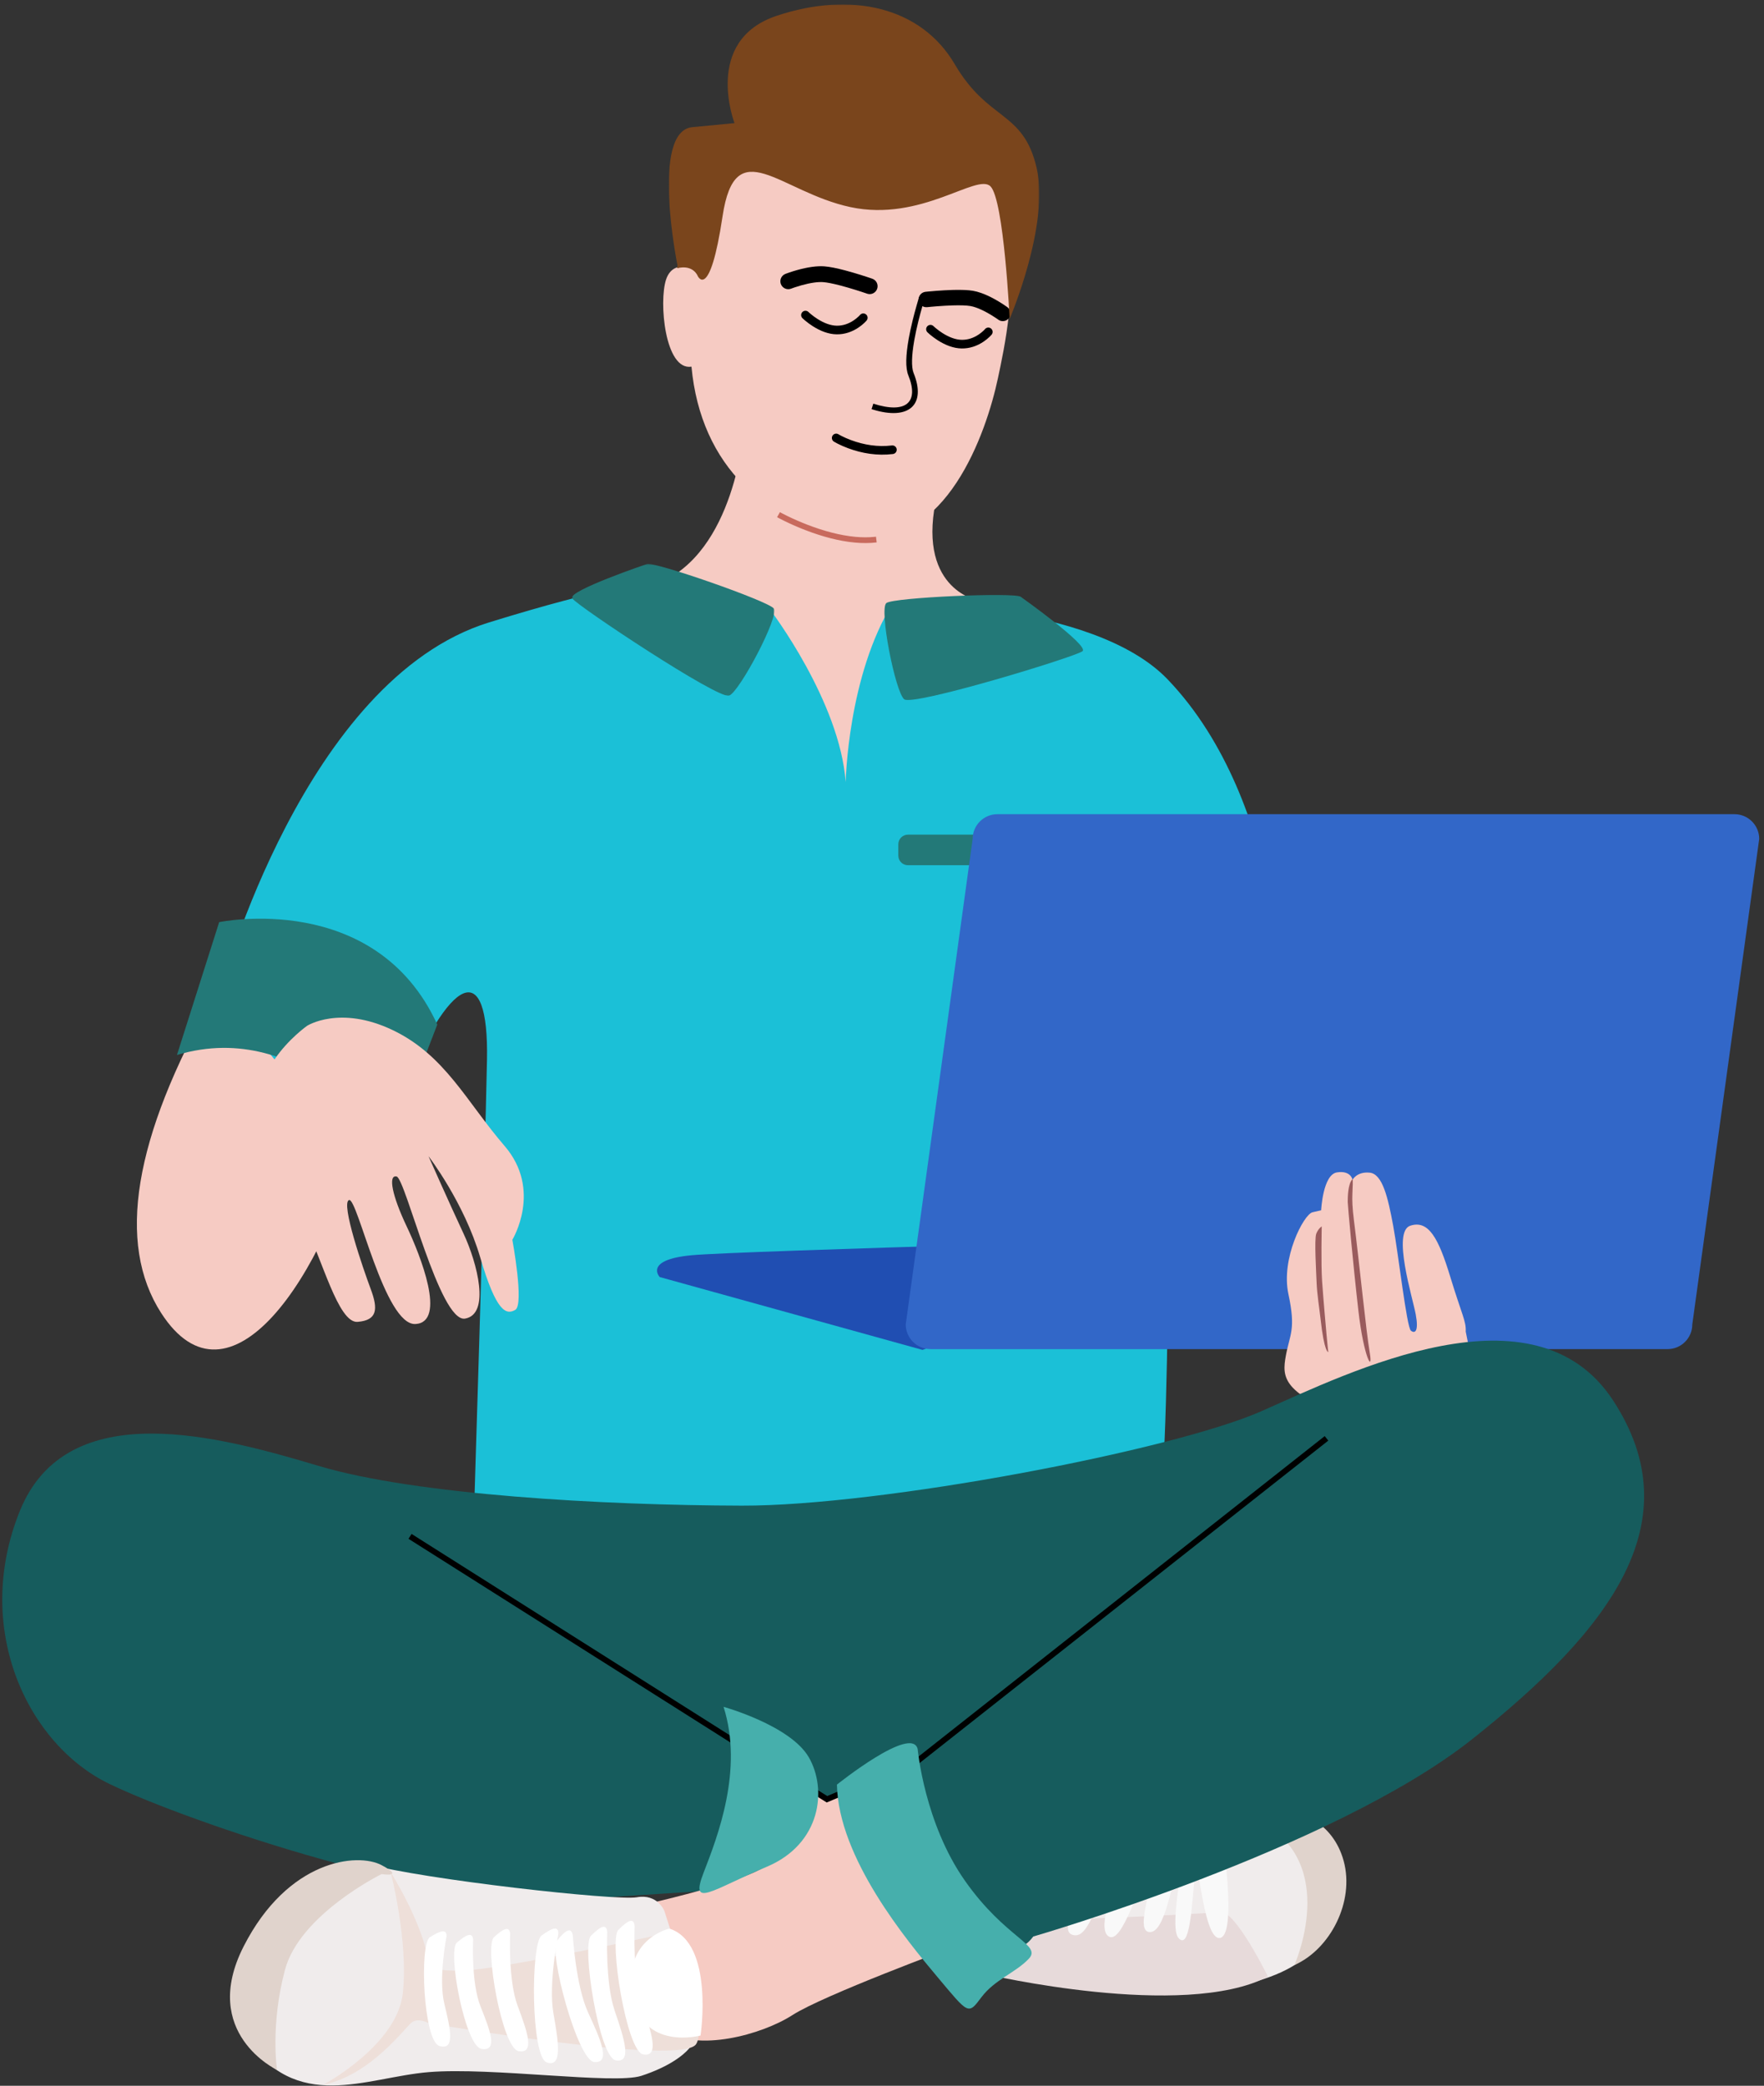 <svg viewBox="1117.903 1050 1226.451 1450" xmlns="http://www.w3.org/2000/svg" xmlns:xlink="http://www.w3.org/1999/xlink" overflow="visible" width="1226.451px" height="1450px"><rect x="1117.903" y="1050" width="1226.451" height="1450" fill="#333333" stroke="none"/><defs><polygon id="mastercharactersitting-on-floor-path-1" points="0 0.216 1141.521 0.216 1141.521 422.786 0 422.786"></polygon><polygon id="mastercharactersitting-on-floor-path-3" points="0.893 0.106 258.493 0.106 258.493 218.732 0.893 218.732"></polygon></defs><g id="Master/Character/Sitting On Floor" stroke="none" stroke-width="1" fill="none" fill-rule="evenodd"><g id="Upper Body" transform="translate(911, 1121) scale(1 1)"><defs><polygon id="upper-bodywith-laptop-path-1" points="0.181 0.155 298.704 0.155 298.704 343 0.181 343"></polygon><polygon id="upper-bodywith-laptop-path-3" points="0.55 0.388 141.312 0.388 141.312 92.089 0.55 92.089"></polygon></defs><g id="Upper Body/With Laptop" stroke="none" stroke-width="1" fill="none" fill-rule="evenodd"><path d="M724.954,220 C724.954,220 721.263,301.153 673.924,329.8 C630.973,355.791 721.969,506.61 819.858,497.614 C873.442,492.688 886,346.158 886,346.158 C886,346.158 842.734,337.797 858.716,271.819 L724.954,220 Z" id="Neck" fill="#f6cbc3"></path><path d="M803.337,302.516 C739.877,294.841 694.078,253.116 687.665,183.898 C669.216,186.835 664.865,138.765 670.003,123.323 C675.146,107.859 691.933,116.901 691.933,116.901 C692.862,114.457 693.652,111.899 694.303,109.226 C722.025,-4.486 799.67,0.024 799.67,0.024 C942.344,7.457 908.914,153.12 900.763,191.763 C892.611,230.41 864.684,309.927 803.337,302.516 Z" id="Head" fill="#f6cbc3"></path><g id="Group-25" transform="translate(266, 320)"><g id="Group-19" transform="translate(0, 0.612)"><path d="M105.05,289.936 C33.517,376.728 8.926,446.7 31.277,499.853 C64.803,579.582 146.951,496.522 192.49,395.604 C222.849,328.326 260.284,276.926 304.794,241.405 L105.05,289.936 Z" id="Path" fill="#f6cbc3" transform="translate(164.045, 386.562) rotate(-10) translate(-164.045, -386.562)"></path><g id="Group-3" transform="translate(695, 361)"><mask id="upper-bodywith-laptop-mask-2" fill="#fff"><use xlink:href="#upper-bodywith-laptop-path-1"></use></mask><g id="Clip-2"></g></g><path d="M280.855,41.107 C363.755,15.471 389.301,14.027 389.301,14.027 L476.808,32.885 C476.808,32.885 524.769,95.919 528.879,152.101 C528.879,152.101 530.249,78.105 561.767,27.404 C561.767,27.404 700.479,26.129 752.773,80.731 C835.371,166.974 833.813,318.301 833.813,318.301 L697.522,332.317 L752.773,255.388 C752.773,255.388 756.263,568.805 748.041,649.653 C644,764.423 270,675.591 270,675.591 C270,675.591 278.115,416.252 279.485,345.314 C280.855,274.375 254.62,283.957 218.453,371.891 C188.886,443.782 94.885,294.73 94.885,294.73 C94.885,294.73 152.581,80.773 280.855,41.107 Z" id="Fill-4" fill="#1BC0D7"></path><path d="M704.042,431.712 C704.042,431.712 771.339,407.58 839.771,421.83 C839.771,421.83 838.885,399.492 839.587,369.996 C840.163,345.771 853.43,308.279 805.556,312.317 C749.84,317.016 725.959,317.508 701.734,328.467 C701.734,328.467 695.967,408.641 704.042,431.712" id="Fill-6" fill="#FCEBEC"></path><path d="M63.939,341.792 L93.285,249.447 C93.285,249.447 201.905,226.758 244.939,320.642 L212.685,404.237 C212.685,404.237 152.37,315.297 63.939,341.792" id="Fill-10" fill="#237978"></path><g id="Group-14" transform="translate(338, 0)"><mask id="upper-bodywith-laptop-mask-4" fill="#fff"><use xlink:href="#upper-bodywith-laptop-path-3"></use></mask><g id="Clip-13"></g><path d="M52.699,0.487 C52.699,0.487 -2.708,19.241 0.702,24.355 C4.111,29.47 102.477,94.891 109.851,91.996 C117.225,89.099 144.878,36.691 140.928,31.424 C136.977,26.157 57.435,-1.478 52.699,0.487" id="Fill-12" fill="#237978" mask="url(#upper-bodywith-laptop-mask-4)"></path></g><path d="M650.609,23.283 C650.609,23.283 698.299,57.153 693.565,61.073 C688.831,64.993 575.824,99.423 569.591,94.531 C563.36,89.639 551.917,31.499 557.212,27.588 C562.509,23.677 646.636,20.04 650.609,23.283" id="Fill-15" fill="#237978"></path><path d="M123.26,445.031 C166.894,466.002 153.234,474.731 174.525,487.829 C195.816,500.928 228.45,535.078 239.695,527.258 C250.939,519.438 247.766,512.512 236.069,502.885 C224.373,493.257 188.17,461.709 192.146,456.921 C196.123,452.133 257.342,520.465 275.35,508.401 C293.358,496.336 254.632,465.557 235.865,452.62 C217.099,439.684 206.593,428.138 212.61,426.196 C218.627,424.255 289.503,499.367 303.229,487.951 C316.957,476.535 291.561,450.435 272.693,437.256 C253.826,424.077 224.798,402.906 224.798,402.906 C224.798,402.906 262.224,418.298 291.054,445.811 C319.884,473.323 326.83,471.564 330.442,465.221 C334.054,458.878 304.307,424.06 304.307,424.06 C304.307,424.06 305.317,383.621 266.958,370.249 C228.599,356.878 199.546,336.218 159.17,339.44 C118.794,342.66 106.355,366.565 106.355,366.565 C106.355,366.565 79.626,424.06 123.26,445.031 Z" id="Fill-8" fill="#f6cbc3" transform="translate(214.499, 433.756) rotate(30) translate(-214.499, -433.756)"></path><path d="M662.987,209.88 L572.165,209.88 C568.468,209.88 565.471,206.884 565.471,203.188 L565.471,195.319 C565.471,191.624 568.468,188.627 572.165,188.627 L662.987,188.627 C666.683,188.627 669.679,191.624 669.679,195.319 L669.679,203.188 C669.679,206.884 666.683,209.88 662.987,209.88" id="Fill-17" fill="#237978"></path></g><g id="Group-24" transform="translate(397, 175)"><path d="M185.287,372.428 L2.572,321.781 C2.572,321.781 -8.787,309.79 24.659,306.635 C58.104,303.48 407.558,294.143 407.558,294.143 L185.287,372.428 Z" id="Fill-20" fill="#204EB2"></path><path d="M703.313,371.879 L190.827,371.879 C181.334,371.879 173.637,364.184 173.637,354.69 L220.161,17.203 C220.161,7.71 227.856,0.014 237.349,0.014 L749.835,0.014 C759.329,0.014 767.025,7.71 767.025,17.203 L720.501,354.69 C720.501,364.184 712.806,371.879 703.313,371.879" id="Fill-22" fill="#3267C8"></path></g><g id="Group-2" transform="translate(893.239, 513.556) scale(-1, 1) rotate(-72) translate(-893.239, -513.556) translate(800.239, 441.556)"><path d="M34.802,0.721 C34.802,0.721 30.139,5.272 25.503,10.938 C20.867,16.604 24.988,17.635 14.686,28.452 C4.384,39.27 -14.16,66.57 18.291,108.294 C50.744,150.018 61.561,146.411 74.954,139.2 C88.346,131.988 89.892,126.838 115.132,124.262 C140.372,121.687 164.582,96.961 164.067,90.78 L163.552,84.599 C163.552,84.599 186.731,75.842 185.187,66.055 C183.641,56.268 176.945,57.298 176.945,57.298 C176.945,57.298 181.581,52.662 177.975,44.42 C174.369,36.179 157.371,37.724 137.796,40.3 C118.223,42.875 67.742,53.177 64.651,51.117 C61.561,49.057 62.591,45.966 74.438,44.42 C86.286,42.875 134.191,42.36 134.191,28.967 C134.191,15.574 119.768,12.999 91.952,13.514 C64.136,14.029 58.985,12.483 52.289,15.06 L39.928,16.497 C36.511,5.98 34.802,0.721 34.802,0.721 Z" id="Fill-12" fill="#f6cbc3"></path><path d="M177.35,57.24 C177.35,57.24 178.83,56.172 167.807,60.381 C163.793,61.913 158.133,63.512 150.159,65.024 C120.282,70.69 73.408,80.993 58.985,83.053 C44.561,85.114 56.409,88.204 89.376,81.508 C122.343,74.811 161.588,65.828 163.35,65.24 C166.35,64.24 175.35,61.24 177.35,57.24" id="Fill-14" fill="#995B5D"></path><path d="M116.35,99.24 C103.609,102.425 82.35,107.24 80.104,107.778 C76.097,108.74 68.256,110.355 68.256,110.355 C68.256,110.355 68.35,113.24 92.35,108.24 C98.305,107.001 109.35,105.24 116.35,103.24 C122.789,101.4 146.038,95.416 149.129,92.841 C152.219,90.264 152.734,87.689 152.734,87.689 C152.734,87.689 128.35,96.24 116.35,99.24 Z" id="Fill-16" fill="#995B5D"></path></g></g></g></g><g id="Lower Body/Sitting on Floor" transform="translate(1165, 2062) scale(-1, 1) translate(-1165, -2062) translate(0, 1624) scale(1 1)"><g id="Lower Body/Sitting on Floor/Legs Crossed 2" stroke="none" stroke-width="1" fill="none" fill-rule="evenodd"><g id="Group-46" transform="translate(69, 357)"><path d="M583.882,306.558 C583.882,306.558 541.128,325.102 535.977,317.89 C530.826,310.679 575.125,355.494 575.125,355.494 L607.062,337.464 L583.882,306.558 Z" id="Fill-1" fill="#f6cbc3"></path><path d="M583.882,306.558 C583.882,306.558 541.128,325.102 535.977,317.89 C530.826,310.679 575.125,355.494 575.125,355.494 L607.062,337.464 L583.882,306.558 Z" id="Stroke-3" stroke="#000" stroke-width="3"></path><path d="M241.336,329.223 C241.336,329.223 178.493,365.795 228.458,422.972 C278.423,480.149 455.105,441.001 455.105,441.001 L459.741,418.336 C459.741,418.336 282.029,332.314 241.336,329.223" id="Fill-5" fill="#F0ECEC"></path><path d="M241.336,329.223 C241.336,329.223 216.611,334.373 208.884,362.704 C201.158,391.036 218.189,424.029 243.155,435.09 C243.155,435.09 211.291,364.375 267.264,335.209 L241.336,329.223 Z" id="Fill-7" fill="#E0D3CC"></path><path d="M261.524,443.127 C261.524,443.127 284.09,397.218 294.392,398.248 C304.694,399.278 416.215,405.067 427.419,402.945 L464.377,417.821 L457.842,441.405 C457.842,441.405 320.345,473.584 261.524,443.127" id="Fill-9" fill="#E7DADA"></path><path d="M291.817,356.524 C291.817,356.524 283.575,416.276 295.422,416.276 C307.27,416.276 310.361,349.312 312.421,372.492 C314.482,395.671 316.027,425.033 323.754,416.276 C331.48,407.519 315.512,342.616 322.208,360.644 C328.904,378.673 333.025,412.67 343.843,412.155 C354.66,411.64 339.722,377.128 345.388,376.097 C351.054,375.067 362.386,420.912 372.173,415.246 C381.961,409.58 363.932,371.977 374.234,385.884 C384.536,399.793 387.627,416.276 396.899,414.215 C406.171,412.155 395.868,394.127 390.202,385.37 C384.536,376.613 297.483,343.13 294.907,347.252 C292.332,351.373 291.817,356.524 291.817,356.524" id="Fill-11" fill="#F9F9F9"></path><g id="Group-15" transform="translate(0, 0.784)" fill="#165C5D"><path d="M424.714,414.462 C424.714,414.462 216.611,354.194 119.771,277.443 C22.931,200.692 -33.216,126.002 21.385,42.04 C75.986,-41.923 204.248,21.95 266.061,49.251 C327.874,76.552 530.57,115.161 627.28,114.916 C723.991,114.67 853.798,107.458 921.277,87.369 C988.756,67.28 1096.413,36.889 1129.381,118.791 C1162.347,200.692 1123.714,281.05 1067.052,308.35 C1010.39,335.65 835.769,394.373 746.141,388.707 L656.512,383.04 C656.512,383.04 617.879,340.287 628.181,277.959 L574.095,317.107 C574.095,317.107 543.189,316.592 531.856,312.471 C520.524,308.35 457.681,459.276 424.714,414.462" id="Fill-13"></path></g><path d="M479.83,422.458 C479.83,422.458 570.489,455.939 592.123,469.848 C613.758,483.756 658.572,495.603 680.207,480.665 C701.841,465.727 688.964,391.552 688.964,391.552 C688.964,391.552 616.333,375.067 608.092,363.735 C599.85,352.403 533.916,314.801 533.916,314.801 L479.83,422.458 Z" id="Fill-16" fill="#f6cbc3"></path><path d="M681.197,397.42 C681.197,397.42 685.874,385.37 700.297,387.945 C714.72,390.522 849.163,375.582 887.795,364.765 C926.428,353.947 1008.331,430.699 972.788,484.784 C937.245,538.871 888.826,513.115 845.042,509.51 C801.258,505.904 716.264,518.268 697.206,512.086 C678.146,505.904 659.087,494.572 658.572,481.18 C658.058,467.786 681.197,397.42 681.197,397.42" id="Fill-18" fill="#F0ECEC"></path><path d="M877.766,371.819 C877.766,371.819 934.669,399.793 944.972,438.425 C955.274,477.058 950.491,507.984 950.491,507.984 C950.491,507.984 1004.49,482.54 973.701,422.107 C942.911,361.674 894.523,356.708 877.766,365.63 C861.009,374.552 877.766,371.819 877.766,371.819" id="Fill-20" fill="#E0D3CC"></path><path d="M871.465,370.512 C871.465,370.512 848.132,407.519 845.042,434.304 C845.042,434.304 847.102,439.455 821.347,438.941 C795.591,438.425 675.518,412.076 675.518,412.076 C675.518,412.076 649.689,473.95 659.025,489.927 C668.36,505.905 845.042,475.513 845.042,475.513 C845.042,475.513 852.253,471.392 856.889,474.998 C861.525,478.604 885.461,511.63 918.307,518.296 C918.307,518.296 867.191,490.966 863.07,454.908 C858.949,418.851 871.465,370.512 871.465,370.512" id="Fill-22" fill="#EEDFD9"></path><path d="M701.842,408.035 C701.842,408.035 703.387,443.061 696.691,462.636 C689.994,482.21 684.433,499.283 695.97,497.185 C707.508,495.088 719.871,417.306 713.175,410.61 C706.478,403.914 702.357,401.853 701.842,408.035" id="Fill-24" fill="#FFF"></path><path d="M720.901,412.155 C720.901,412.155 722.446,447.182 715.75,466.757 C709.053,486.331 703.492,503.403 715.029,501.305 C726.567,499.209 738.93,421.427 732.233,414.731 C725.537,408.035 721.416,405.974 720.901,412.155" id="Fill-26" fill="#FFF"></path><path d="M788.38,413.385 C788.38,413.385 789.925,445.423 783.229,463.326 C776.532,481.23 770.971,496.846 782.508,494.927 C794.046,493.008 806.409,421.865 799.712,415.74 C793.016,409.615 788.895,407.731 788.38,413.385" id="Fill-28" fill="#FFF"></path><path d="M814.135,417.281 C814.135,417.281 815.68,447.185 808.984,463.896 C802.287,480.608 796.726,495.183 808.263,493.393 C819.801,491.602 832.164,425.197 825.467,419.48 C818.771,413.762 814.65,412.004 814.135,417.281" id="Fill-30" fill="#FFF"></path><path d="M832.642,415.125 C832.642,415.125 838.418,444.506 834.163,461.999 C829.908,479.492 826.473,494.71 837.639,491.299 C848.805,487.888 851.612,420.399 844.172,415.691 C836.731,410.983 832.402,409.827 832.642,415.125" id="Fill-32" fill="#FFF"></path><path d="M744.855,414.405 C744.855,414.405 742.81,449.407 734.147,468.194 C725.483,486.98 718.205,503.394 729.897,502.488 C741.588,501.582 761.841,425.472 755.865,418.127 C749.888,410.78 746,408.309 744.855,414.405" id="Fill-34" fill="#FFF"></path><path d="M754.955,413.756 C754.955,413.756 761.916,448.119 758.338,468.495 C754.759,488.871 751.914,506.601 762.987,502.738 C774.059,498.876 774.204,420.118 766.55,414.542 C758.895,408.966 754.505,407.569 754.955,413.756" id="Fill-36" fill="#FFF"></path><path d="M677.711,409.726 C677.711,409.726 710.083,416.791 703.387,455.939 C696.69,495.087 656.013,484.055 656.013,484.055 C656.013,484.055 646.37,419.66 677.711,409.726" id="Fill-38" fill="#FFF"></path><polygon id="Stroke-40" fill="#000" fill-rule="nonzero" points="222.065 67.357 506.395 291.638 567.949 317.564 633.127 276.966 856.942 135.37 859.08 138.75 635.253 280.354 568.306 322.055 504.344 295.114 219.587 70.498"></polygon><path d="M640.029,255.563 C640.029,255.563 593.67,268.44 580.792,290.59 C567.914,312.74 572.035,350.857 610.153,366.826 C648.271,382.794 663.724,396.187 653.937,370.947 C644.15,345.707 626.121,299.346 640.029,255.563" id="Fill-42" fill="#46AFAC"></path><path d="M505.071,284.923 C505.071,284.923 500.435,336.434 472.104,376.612 C443.774,416.791 418.533,420.911 427.805,430.698 C437.077,440.485 451.5,445.121 460.772,457.485 C470.044,469.847 469.529,469.331 491.163,443.576 C512.798,417.82 560.188,360.644 561.218,309.649 C561.218,309.649 509.192,267.925 505.071,284.923" id="Fill-44" fill="#46AFAC"></path></g></g></g><g id="Expression" transform="translate(1633, 1204) scale(1 1)"><g id="Expression/Meditating" stroke="none" stroke-width="1" fill="none" fill-rule="evenodd"><g id="Group-124" transform="translate(25, 31)" fill-rule="nonzero"><path d="M104.685,41.761 C105.8,40.626 107.595,40.565 108.782,41.589 L109.323,42.092 C109.68,42.417 110.099,42.783 110.575,43.179 C111.944,44.319 113.484,45.461 115.152,46.524 C119.703,49.426 124.295,51.172 128.559,51.242 C132.875,51.313 136.865,49.907 140.437,47.495 C141.671,46.661 142.762,45.768 143.691,44.88 L143.992,44.587 C144.225,44.357 144.409,44.164 144.544,44.017 L144.734,43.801 C145.792,42.526 147.683,42.35 148.958,43.408 C150.233,44.466 150.409,46.358 149.351,47.633 L149.15,47.867 C148.848,48.21 148.408,48.672 147.836,49.219 C146.673,50.33 145.324,51.435 143.795,52.467 C139.274,55.521 134.125,57.334 128.46,57.242 C122.909,57.15 117.33,55.029 111.926,51.583 C110.032,50.376 108.291,49.085 106.737,47.791 L106.287,47.412 C105.573,46.805 105.045,46.32 104.723,46.003 C103.541,44.842 103.524,42.943 104.685,41.761 Z" id="Stroke-110" fill="#000"></path><path d="M38.725,117.884 C39.564,116.527 41.31,116.072 42.696,116.818 L43.387,117.219 L43.898,117.503 C44.259,117.699 44.658,117.909 45.095,118.13 C46.988,119.09 49.161,120.053 51.577,120.953 C60.556,124.301 70.224,125.867 79.997,124.679 C81.642,124.479 83.137,125.65 83.337,127.295 C83.537,128.939 82.366,130.435 80.721,130.635 C69.895,131.951 59.295,130.234 49.481,126.575 C46.847,125.593 44.469,124.54 42.383,123.482 L41.616,123.087 C40.741,122.627 40.097,122.259 39.7,122.014 C38.291,121.143 37.854,119.294 38.725,117.884 Z" id="Stroke-112" fill="#000"></path><path d="M98.939,21.516 L102.748,22.738 L102.375,23.931 C102.076,24.904 101.742,26.018 101.382,27.253 C100.354,30.784 99.326,34.576 98.366,38.479 C97.3,42.818 96.385,47.025 95.67,50.998 L95.463,52.174 C93.726,62.278 93.48,69.993 95.033,74.142 L95.124,74.377 C104.002,96.34 91.946,107.478 66.642,99.679 L65.872,99.437 L67.091,95.627 C89.885,102.921 99.026,94.703 91.416,75.876 C89.321,70.694 89.643,61.899 91.734,50.289 C92.465,46.227 93.396,41.939 94.482,37.524 C95.348,34.003 96.268,30.573 97.194,27.338 L97.542,26.135 C97.751,25.418 97.951,24.741 98.141,24.107 L98.63,22.502 L98.939,21.516 Z" id="Stroke-114" fill="#000"></path><path d="M24.591,0.515 C27.639,0.103 30.471,-0.033 33.063,0.159 C36.712,0.429 41.544,1.408 47.381,2.948 C49.166,3.418 51.021,3.936 52.928,4.492 C56.131,5.427 59.332,6.426 62.383,7.426 L64.388,8.091 L66.381,8.769 C69.249,9.77 70.762,12.907 69.761,15.774 C68.785,18.571 65.779,20.079 62.971,19.225 L62.683,19.129 L61.75,18.81 C60.925,18.529 59.988,18.216 58.958,17.879 C56.014,16.915 52.926,15.95 49.847,15.052 C48.027,14.521 46.264,14.029 44.576,13.584 L43.469,13.296 C38.738,12.083 34.866,11.322 32.251,11.129 C30.497,10.999 28.407,11.1 26.065,11.416 C23.248,11.797 20.188,12.47 17.044,13.353 C15.481,13.792 13.982,14.259 12.589,14.728 L11.902,14.963 C11.462,15.116 11.061,15.259 10.702,15.39 L9.972,15.663 C7.144,16.772 3.952,15.378 2.844,12.55 C1.735,9.722 3.129,6.531 5.957,5.422 L6.53,5.204 C6.984,5.034 7.581,4.819 8.302,4.569 C10.082,3.953 12.023,3.338 14.07,2.763 C17.671,1.751 21.215,0.972 24.591,0.515 Z" id="Stroke-116" fill="#000"></path><path d="M121.79,16.588 L123.114,16.553 C128.556,16.431 133.022,16.6 136.338,17.154 C138.168,17.46 140.075,17.973 142.057,18.669 C145,19.702 148.057,21.119 151.174,22.823 C153.163,23.911 155.079,25.062 156.876,26.223 L157.639,26.72 C158.858,27.523 159.765,28.159 160.289,28.543 C162.679,30.299 163.194,33.659 161.438,36.049 C159.731,38.374 156.503,38.924 154.129,37.335 L153.388,36.81 L152.775,36.387 C152.452,36.166 152.102,35.931 151.73,35.686 C149.948,34.511 148.018,33.336 146.022,32.244 C143.38,30.8 140.834,29.62 138.499,28.8 C137.067,28.297 135.746,27.942 134.568,27.745 C131.847,27.291 127.508,27.159 122.112,27.321 C118.822,27.42 115.29,27.622 111.691,27.897 L110.131,28.02 C109.109,28.104 108.126,28.19 107.192,28.276 L104.515,28.54 C101.567,28.859 98.918,26.728 98.598,23.78 C98.287,20.906 100.304,18.316 103.138,17.892 L103.932,17.804 L105.143,17.684 L105.485,17.651 C107.138,17.494 108.953,17.337 110.873,17.19 C114.625,16.904 118.317,16.692 121.79,16.588 Z" id="Stroke-118" fill="#000"></path><path d="M17.765,31.939 C18.88,30.804 20.675,30.743 21.863,31.767 L22.403,32.27 L22.861,32.679 C23.104,32.893 23.369,33.119 23.655,33.357 C25.024,34.497 26.564,35.639 28.232,36.702 C32.783,39.604 37.375,41.35 41.638,41.42 C45.954,41.49 49.945,40.085 53.517,37.673 C54.751,36.839 55.841,35.946 56.771,35.058 L57.206,34.632 C57.419,34.417 57.584,34.241 57.7,34.111 L57.814,33.979 C58.872,32.704 60.764,32.528 62.039,33.586 C63.313,34.644 63.489,36.536 62.431,37.811 L62.23,38.045 C61.927,38.388 61.488,38.85 60.915,39.397 C59.753,40.507 58.403,41.613 56.875,42.645 C52.353,45.698 47.205,47.512 41.54,47.419 C35.989,47.328 30.41,45.206 25.006,41.761 C23.112,40.553 21.371,39.262 19.817,37.969 L19.367,37.59 C18.653,36.983 18.126,36.497 17.803,36.181 C16.621,35.02 16.604,33.121 17.765,31.939 Z" id="Stroke-120" fill="#000"></path><path d="M0.185,174.534 L2.142,171.046 L2.856,171.435 L3.511,171.783 C4.503,172.305 5.632,172.881 6.887,173.498 L7.433,173.765 C11.654,175.821 16.322,177.878 21.3,179.798 C32.748,184.212 44.06,187.225 54.584,188.202 C59.354,188.645 63.874,188.656 68.106,188.202 L68.949,188.105 L69.438,192.075 C64.663,192.663 59.575,192.683 54.214,192.185 C43.277,191.169 31.625,188.066 19.861,183.53 C14.771,181.567 10,179.465 5.681,177.361 L4.048,176.554 C3.353,176.206 2.702,175.873 2.094,175.556 L0.963,174.958 L0.185,174.534 Z" id="Stroke-122" fill="#C86A5D"></path></g></g></g><g id="Hairstyle" transform="translate(1142, 877) scale(1 1)"><defs><polygon id="hairstylepompadour-path-1" points="0.893 0.106 258.493 0.106 258.493 218.732 0.893 218.732"></polygon></defs><g id="Hairstyle/Pompadour" stroke="none" stroke-width="1" fill="none" fill-rule="evenodd"><g id="Hairstyle" transform="translate(440, 176)"><mask id="hairstylepompadour-mask-2" fill="#fff"><use xlink:href="#hairstylepompadour-path-1"></use></mask><g id="Clip-126"></g><path d="M6.922,181.42 C6.922,181.42 -12.034,88.187 17.279,85.395 L46.593,82.603 C46.593,82.603 24.379,25.157 75.949,7.967 C127.519,-9.224 176.276,1.679 199.718,41.667 C223.159,81.654 247.226,73.708 256.583,113.473 C265.939,153.237 237.87,218.732 237.87,218.732 C237.87,218.732 233.938,135.94 224.544,126.546 C215.15,117.151 176.429,151.531 127.149,140.971 C77.868,130.411 47.175,87.998 38.263,147.411 C29.351,206.823 21.016,188.881 21.016,188.881 C21.016,188.881 17.962,180.654 6.699,183.47 L6.922,181.42 Z" id="Fill-125" fill="#7A451C" mask="url(#hairstylepompadour-mask-2)"></path></g></g></g><g id="Accessories" transform="translate(1586, 1237) scale(1 1)" fill="#000"><g id="Accessories/None" stroke="none" stroke-width="1" fill="none" fill-rule="evenodd" fill-opacity="0"></g></g><g id="Facial Hair" transform="translate(1596, 1238) scale(1 1)" fill="#000"><g id="Facial Hair/None" stroke="none" stroke-width="1" fill="none" fill-rule="evenodd" fill-opacity="0"></g></g></g></svg>